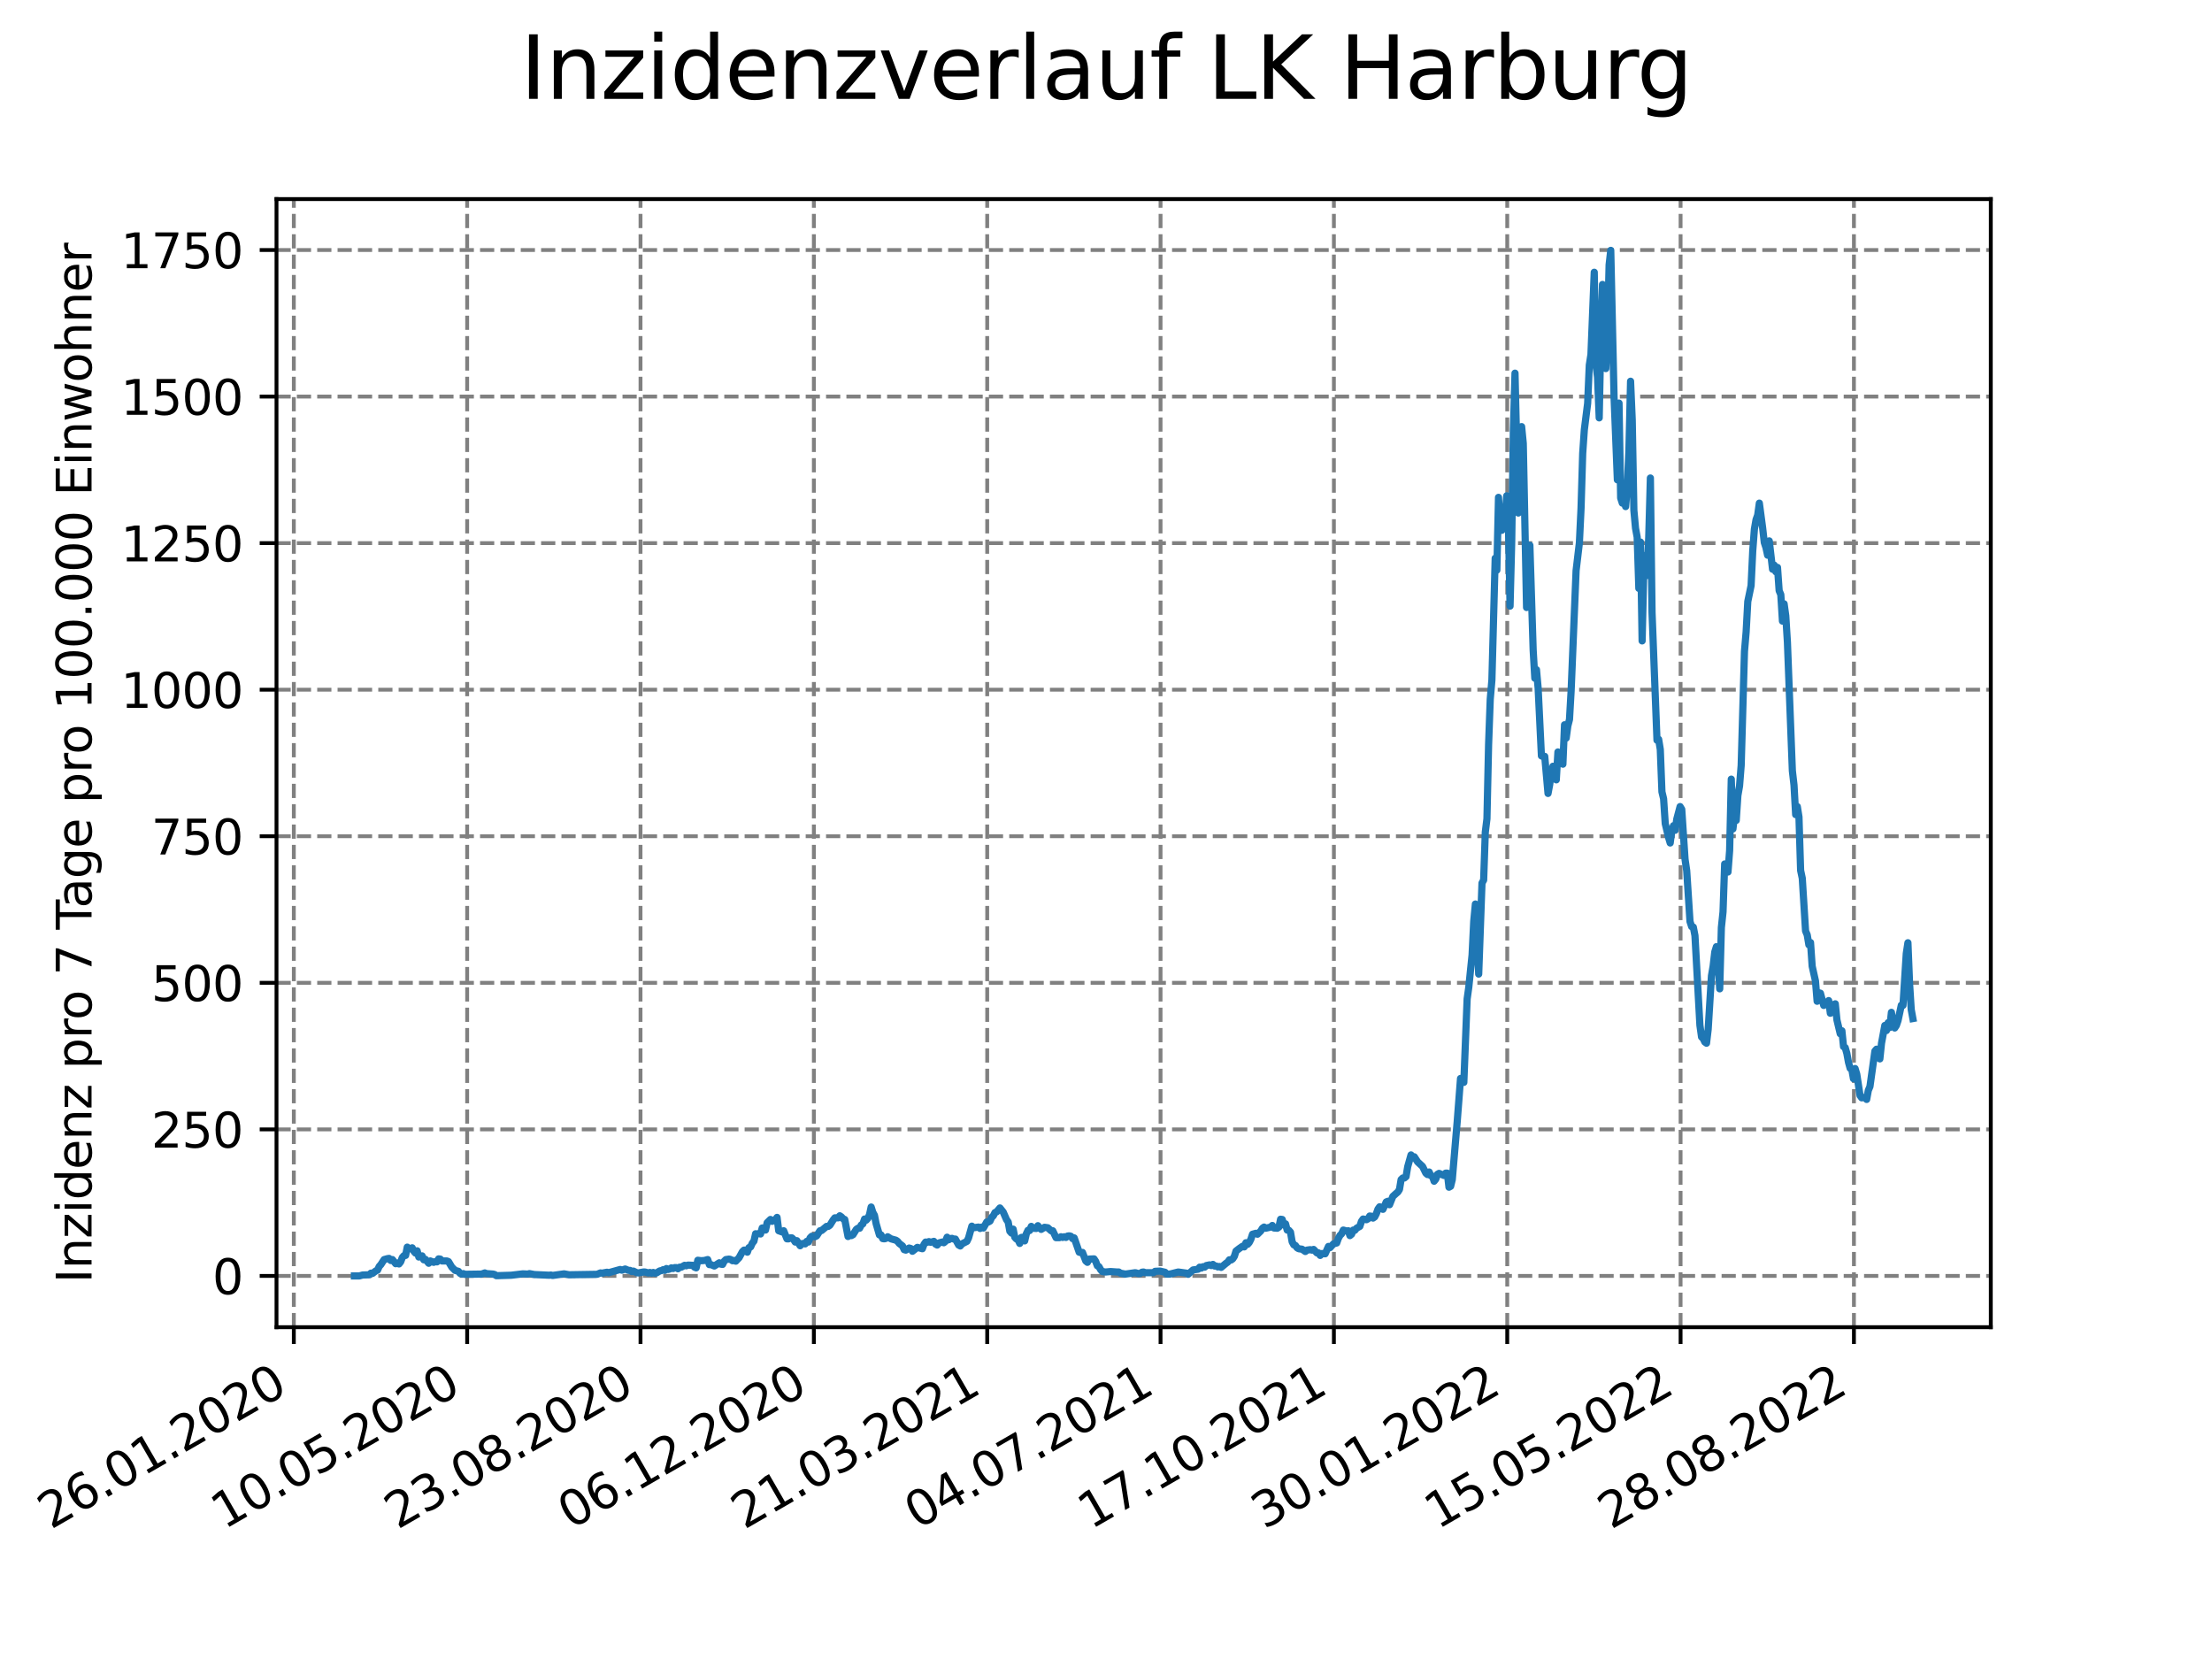 <?xml version="1.0" encoding="utf-8" standalone="no"?>
<!DOCTYPE svg PUBLIC "-//W3C//DTD SVG 1.1//EN"
  "http://www.w3.org/Graphics/SVG/1.1/DTD/svg11.dtd">
<svg xmlns:xlink="http://www.w3.org/1999/xlink" width="460.8pt" height="345.6pt" viewBox="0 0 460.8 345.6" xmlns="http://www.w3.org/2000/svg" version="1.1">
 <defs>
  <style type="text/css">*{stroke-linejoin: round; stroke-linecap: butt}</style>
 </defs>
 <g id="figure_1">
  <g id="patch_1">
   <path d="M 0 345.6 
L 460.8 345.6 
L 460.8 0 
L 0 0 
z
" style="fill: #ffffff"/>
  </g>
  <g id="axes_1">
   <g id="patch_2">
    <path d="M 57.6 276.48 
L 414.72 276.48 
L 414.72 41.472 
L 57.6 41.472 
z
" style="fill: #ffffff"/>
   </g>
   <g id="matplotlib.axis_1">
    <g id="xtick_1">
     <g id="line2d_1">
      <path d="M 61.208 276.48 
L 61.208 41.472 
" clip-path="url(#p9764399e95)" style="fill: none; stroke-dasharray: 2.96,1.28; stroke-dashoffset: 0; stroke: #808080; stroke-width: 0.8"/>
     </g>
     <g id="line2d_2">
      <defs>
       <path id="m5d077b1370" d="M 0 0 
L 0 3.5 
" style="stroke: #000000; stroke-width: 0.8"/>
      </defs>
      <g>
       <use xlink:href="#m5d077b1370" x="61.208" y="276.48" style="stroke: #000000; stroke-width: 0.8"/>
      </g>
     </g>
     <g id="text_1">
      <!-- 26.01.2020 -->
      <g transform="translate(10.583 318.689) rotate(-30) scale(0.1 -0.1)">
       <defs>
        <path id="DejaVuSans-32" d="M 1228 531 
L 3431 531 
L 3431 0 
L 469 0 
L 469 531 
Q 828 903 1448 1529 
Q 2069 2156 2228 2338 
Q 2531 2678 2651 2914 
Q 2772 3150 2772 3378 
Q 2772 3750 2511 3984 
Q 2250 4219 1831 4219 
Q 1534 4219 1204 4116 
Q 875 4013 500 3803 
L 500 4441 
Q 881 4594 1212 4672 
Q 1544 4750 1819 4750 
Q 2544 4750 2975 4387 
Q 3406 4025 3406 3419 
Q 3406 3131 3298 2873 
Q 3191 2616 2906 2266 
Q 2828 2175 2409 1742 
Q 1991 1309 1228 531 
z
" transform="scale(0.016)"/>
        <path id="DejaVuSans-36" d="M 2113 2584 
Q 1688 2584 1439 2293 
Q 1191 2003 1191 1497 
Q 1191 994 1439 701 
Q 1688 409 2113 409 
Q 2538 409 2786 701 
Q 3034 994 3034 1497 
Q 3034 2003 2786 2293 
Q 2538 2584 2113 2584 
z
M 3366 4563 
L 3366 3988 
Q 3128 4100 2886 4159 
Q 2644 4219 2406 4219 
Q 1781 4219 1451 3797 
Q 1122 3375 1075 2522 
Q 1259 2794 1537 2939 
Q 1816 3084 2150 3084 
Q 2853 3084 3261 2657 
Q 3669 2231 3669 1497 
Q 3669 778 3244 343 
Q 2819 -91 2113 -91 
Q 1303 -91 875 529 
Q 447 1150 447 2328 
Q 447 3434 972 4092 
Q 1497 4750 2381 4750 
Q 2619 4750 2861 4703 
Q 3103 4656 3366 4563 
z
" transform="scale(0.016)"/>
        <path id="DejaVuSans-2e" d="M 684 794 
L 1344 794 
L 1344 0 
L 684 0 
L 684 794 
z
" transform="scale(0.016)"/>
        <path id="DejaVuSans-30" d="M 2034 4250 
Q 1547 4250 1301 3770 
Q 1056 3291 1056 2328 
Q 1056 1369 1301 889 
Q 1547 409 2034 409 
Q 2525 409 2770 889 
Q 3016 1369 3016 2328 
Q 3016 3291 2770 3770 
Q 2525 4250 2034 4250 
z
M 2034 4750 
Q 2819 4750 3233 4129 
Q 3647 3509 3647 2328 
Q 3647 1150 3233 529 
Q 2819 -91 2034 -91 
Q 1250 -91 836 529 
Q 422 1150 422 2328 
Q 422 3509 836 4129 
Q 1250 4750 2034 4750 
z
" transform="scale(0.016)"/>
        <path id="DejaVuSans-31" d="M 794 531 
L 1825 531 
L 1825 4091 
L 703 3866 
L 703 4441 
L 1819 4666 
L 2450 4666 
L 2450 531 
L 3481 531 
L 3481 0 
L 794 0 
L 794 531 
z
" transform="scale(0.016)"/>
       </defs>
       <use xlink:href="#DejaVuSans-32"/>
       <use xlink:href="#DejaVuSans-36" x="63.623"/>
       <use xlink:href="#DejaVuSans-2e" x="127.246"/>
       <use xlink:href="#DejaVuSans-30" x="159.033"/>
       <use xlink:href="#DejaVuSans-31" x="222.656"/>
       <use xlink:href="#DejaVuSans-2e" x="286.279"/>
       <use xlink:href="#DejaVuSans-32" x="318.066"/>
       <use xlink:href="#DejaVuSans-30" x="381.689"/>
       <use xlink:href="#DejaVuSans-32" x="445.312"/>
       <use xlink:href="#DejaVuSans-30" x="508.936"/>
      </g>
     </g>
    </g>
    <g id="xtick_2">
     <g id="line2d_3">
      <path d="M 97.319 276.48 
L 97.319 41.472 
" clip-path="url(#p9764399e95)" style="fill: none; stroke-dasharray: 2.96,1.28; stroke-dashoffset: 0; stroke: #808080; stroke-width: 0.8"/>
     </g>
     <g id="line2d_4">
      <g>
       <use xlink:href="#m5d077b1370" x="97.319" y="276.48" style="stroke: #000000; stroke-width: 0.8"/>
      </g>
     </g>
     <g id="text_2">
      <!-- 10.05.2020 -->
      <g transform="translate(46.694 318.689) rotate(-30) scale(0.1 -0.1)">
       <defs>
        <path id="DejaVuSans-35" d="M 691 4666 
L 3169 4666 
L 3169 4134 
L 1269 4134 
L 1269 2991 
Q 1406 3038 1543 3061 
Q 1681 3084 1819 3084 
Q 2600 3084 3056 2656 
Q 3513 2228 3513 1497 
Q 3513 744 3044 326 
Q 2575 -91 1722 -91 
Q 1428 -91 1123 -41 
Q 819 9 494 109 
L 494 744 
Q 775 591 1075 516 
Q 1375 441 1709 441 
Q 2250 441 2565 725 
Q 2881 1009 2881 1497 
Q 2881 1984 2565 2268 
Q 2250 2553 1709 2553 
Q 1456 2553 1204 2497 
Q 953 2441 691 2322 
L 691 4666 
z
" transform="scale(0.016)"/>
       </defs>
       <use xlink:href="#DejaVuSans-31"/>
       <use xlink:href="#DejaVuSans-30" x="63.623"/>
       <use xlink:href="#DejaVuSans-2e" x="127.246"/>
       <use xlink:href="#DejaVuSans-30" x="159.033"/>
       <use xlink:href="#DejaVuSans-35" x="222.656"/>
       <use xlink:href="#DejaVuSans-2e" x="286.279"/>
       <use xlink:href="#DejaVuSans-32" x="318.066"/>
       <use xlink:href="#DejaVuSans-30" x="381.689"/>
       <use xlink:href="#DejaVuSans-32" x="445.312"/>
       <use xlink:href="#DejaVuSans-30" x="508.936"/>
      </g>
     </g>
    </g>
    <g id="xtick_3">
     <g id="line2d_5">
      <path d="M 133.43 276.48 
L 133.43 41.472 
" clip-path="url(#p9764399e95)" style="fill: none; stroke-dasharray: 2.96,1.28; stroke-dashoffset: 0; stroke: #808080; stroke-width: 0.8"/>
     </g>
     <g id="line2d_6">
      <g>
       <use xlink:href="#m5d077b1370" x="133.43" y="276.48" style="stroke: #000000; stroke-width: 0.8"/>
      </g>
     </g>
     <g id="text_3">
      <!-- 23.08.2020 -->
      <g transform="translate(82.805 318.689) rotate(-30) scale(0.1 -0.1)">
       <defs>
        <path id="DejaVuSans-33" d="M 2597 2516 
Q 3050 2419 3304 2112 
Q 3559 1806 3559 1356 
Q 3559 666 3084 287 
Q 2609 -91 1734 -91 
Q 1441 -91 1130 -33 
Q 819 25 488 141 
L 488 750 
Q 750 597 1062 519 
Q 1375 441 1716 441 
Q 2309 441 2620 675 
Q 2931 909 2931 1356 
Q 2931 1769 2642 2001 
Q 2353 2234 1838 2234 
L 1294 2234 
L 1294 2753 
L 1863 2753 
Q 2328 2753 2575 2939 
Q 2822 3125 2822 3475 
Q 2822 3834 2567 4026 
Q 2313 4219 1838 4219 
Q 1578 4219 1281 4162 
Q 984 4106 628 3988 
L 628 4550 
Q 988 4650 1302 4700 
Q 1616 4750 1894 4750 
Q 2613 4750 3031 4423 
Q 3450 4097 3450 3541 
Q 3450 3153 3228 2886 
Q 3006 2619 2597 2516 
z
" transform="scale(0.016)"/>
        <path id="DejaVuSans-38" d="M 2034 2216 
Q 1584 2216 1326 1975 
Q 1069 1734 1069 1313 
Q 1069 891 1326 650 
Q 1584 409 2034 409 
Q 2484 409 2743 651 
Q 3003 894 3003 1313 
Q 3003 1734 2745 1975 
Q 2488 2216 2034 2216 
z
M 1403 2484 
Q 997 2584 770 2862 
Q 544 3141 544 3541 
Q 544 4100 942 4425 
Q 1341 4750 2034 4750 
Q 2731 4750 3128 4425 
Q 3525 4100 3525 3541 
Q 3525 3141 3298 2862 
Q 3072 2584 2669 2484 
Q 3125 2378 3379 2068 
Q 3634 1759 3634 1313 
Q 3634 634 3220 271 
Q 2806 -91 2034 -91 
Q 1263 -91 848 271 
Q 434 634 434 1313 
Q 434 1759 690 2068 
Q 947 2378 1403 2484 
z
M 1172 3481 
Q 1172 3119 1398 2916 
Q 1625 2713 2034 2713 
Q 2441 2713 2670 2916 
Q 2900 3119 2900 3481 
Q 2900 3844 2670 4047 
Q 2441 4250 2034 4250 
Q 1625 4250 1398 4047 
Q 1172 3844 1172 3481 
z
" transform="scale(0.016)"/>
       </defs>
       <use xlink:href="#DejaVuSans-32"/>
       <use xlink:href="#DejaVuSans-33" x="63.623"/>
       <use xlink:href="#DejaVuSans-2e" x="127.246"/>
       <use xlink:href="#DejaVuSans-30" x="159.033"/>
       <use xlink:href="#DejaVuSans-38" x="222.656"/>
       <use xlink:href="#DejaVuSans-2e" x="286.279"/>
       <use xlink:href="#DejaVuSans-32" x="318.066"/>
       <use xlink:href="#DejaVuSans-30" x="381.689"/>
       <use xlink:href="#DejaVuSans-32" x="445.312"/>
       <use xlink:href="#DejaVuSans-30" x="508.936"/>
      </g>
     </g>
    </g>
    <g id="xtick_4">
     <g id="line2d_7">
      <path d="M 169.541 276.48 
L 169.541 41.472 
" clip-path="url(#p9764399e95)" style="fill: none; stroke-dasharray: 2.96,1.28; stroke-dashoffset: 0; stroke: #808080; stroke-width: 0.8"/>
     </g>
     <g id="line2d_8">
      <g>
       <use xlink:href="#m5d077b1370" x="169.541" y="276.48" style="stroke: #000000; stroke-width: 0.8"/>
      </g>
     </g>
     <g id="text_4">
      <!-- 06.12.2020 -->
      <g transform="translate(118.916 318.689) rotate(-30) scale(0.1 -0.1)">
       <use xlink:href="#DejaVuSans-30"/>
       <use xlink:href="#DejaVuSans-36" x="63.623"/>
       <use xlink:href="#DejaVuSans-2e" x="127.246"/>
       <use xlink:href="#DejaVuSans-31" x="159.033"/>
       <use xlink:href="#DejaVuSans-32" x="222.656"/>
       <use xlink:href="#DejaVuSans-2e" x="286.279"/>
       <use xlink:href="#DejaVuSans-32" x="318.066"/>
       <use xlink:href="#DejaVuSans-30" x="381.689"/>
       <use xlink:href="#DejaVuSans-32" x="445.312"/>
       <use xlink:href="#DejaVuSans-30" x="508.936"/>
      </g>
     </g>
    </g>
    <g id="xtick_5">
     <g id="line2d_9">
      <path d="M 205.652 276.48 
L 205.652 41.472 
" clip-path="url(#p9764399e95)" style="fill: none; stroke-dasharray: 2.96,1.28; stroke-dashoffset: 0; stroke: #808080; stroke-width: 0.8"/>
     </g>
     <g id="line2d_10">
      <g>
       <use xlink:href="#m5d077b1370" x="205.652" y="276.48" style="stroke: #000000; stroke-width: 0.8"/>
      </g>
     </g>
     <g id="text_5">
      <!-- 21.03.2021 -->
      <g transform="translate(155.027 318.689) rotate(-30) scale(0.1 -0.1)">
       <use xlink:href="#DejaVuSans-32"/>
       <use xlink:href="#DejaVuSans-31" x="63.623"/>
       <use xlink:href="#DejaVuSans-2e" x="127.246"/>
       <use xlink:href="#DejaVuSans-30" x="159.033"/>
       <use xlink:href="#DejaVuSans-33" x="222.656"/>
       <use xlink:href="#DejaVuSans-2e" x="286.279"/>
       <use xlink:href="#DejaVuSans-32" x="318.066"/>
       <use xlink:href="#DejaVuSans-30" x="381.689"/>
       <use xlink:href="#DejaVuSans-32" x="445.312"/>
       <use xlink:href="#DejaVuSans-31" x="508.936"/>
      </g>
     </g>
    </g>
    <g id="xtick_6">
     <g id="line2d_11">
      <path d="M 241.763 276.48 
L 241.763 41.472 
" clip-path="url(#p9764399e95)" style="fill: none; stroke-dasharray: 2.96,1.28; stroke-dashoffset: 0; stroke: #808080; stroke-width: 0.8"/>
     </g>
     <g id="line2d_12">
      <g>
       <use xlink:href="#m5d077b1370" x="241.763" y="276.48" style="stroke: #000000; stroke-width: 0.8"/>
      </g>
     </g>
     <g id="text_6">
      <!-- 04.07.2021 -->
      <g transform="translate(191.138 318.689) rotate(-30) scale(0.1 -0.1)">
       <defs>
        <path id="DejaVuSans-34" d="M 2419 4116 
L 825 1625 
L 2419 1625 
L 2419 4116 
z
M 2253 4666 
L 3047 4666 
L 3047 1625 
L 3713 1625 
L 3713 1100 
L 3047 1100 
L 3047 0 
L 2419 0 
L 2419 1100 
L 313 1100 
L 313 1709 
L 2253 4666 
z
" transform="scale(0.016)"/>
        <path id="DejaVuSans-37" d="M 525 4666 
L 3525 4666 
L 3525 4397 
L 1831 0 
L 1172 0 
L 2766 4134 
L 525 4134 
L 525 4666 
z
" transform="scale(0.016)"/>
       </defs>
       <use xlink:href="#DejaVuSans-30"/>
       <use xlink:href="#DejaVuSans-34" x="63.623"/>
       <use xlink:href="#DejaVuSans-2e" x="127.246"/>
       <use xlink:href="#DejaVuSans-30" x="159.033"/>
       <use xlink:href="#DejaVuSans-37" x="222.656"/>
       <use xlink:href="#DejaVuSans-2e" x="286.279"/>
       <use xlink:href="#DejaVuSans-32" x="318.066"/>
       <use xlink:href="#DejaVuSans-30" x="381.689"/>
       <use xlink:href="#DejaVuSans-32" x="445.312"/>
       <use xlink:href="#DejaVuSans-31" x="508.936"/>
      </g>
     </g>
    </g>
    <g id="xtick_7">
     <g id="line2d_13">
      <path d="M 277.874 276.48 
L 277.874 41.472 
" clip-path="url(#p9764399e95)" style="fill: none; stroke-dasharray: 2.96,1.28; stroke-dashoffset: 0; stroke: #808080; stroke-width: 0.8"/>
     </g>
     <g id="line2d_14">
      <g>
       <use xlink:href="#m5d077b1370" x="277.874" y="276.48" style="stroke: #000000; stroke-width: 0.8"/>
      </g>
     </g>
     <g id="text_7">
      <!-- 17.10.2021 -->
      <g transform="translate(227.249 318.689) rotate(-30) scale(0.1 -0.1)">
       <use xlink:href="#DejaVuSans-31"/>
       <use xlink:href="#DejaVuSans-37" x="63.623"/>
       <use xlink:href="#DejaVuSans-2e" x="127.246"/>
       <use xlink:href="#DejaVuSans-31" x="159.033"/>
       <use xlink:href="#DejaVuSans-30" x="222.656"/>
       <use xlink:href="#DejaVuSans-2e" x="286.279"/>
       <use xlink:href="#DejaVuSans-32" x="318.066"/>
       <use xlink:href="#DejaVuSans-30" x="381.689"/>
       <use xlink:href="#DejaVuSans-32" x="445.312"/>
       <use xlink:href="#DejaVuSans-31" x="508.936"/>
      </g>
     </g>
    </g>
    <g id="xtick_8">
     <g id="line2d_15">
      <path d="M 313.985 276.48 
L 313.985 41.472 
" clip-path="url(#p9764399e95)" style="fill: none; stroke-dasharray: 2.96,1.28; stroke-dashoffset: 0; stroke: #808080; stroke-width: 0.8"/>
     </g>
     <g id="line2d_16">
      <g>
       <use xlink:href="#m5d077b1370" x="313.985" y="276.48" style="stroke: #000000; stroke-width: 0.8"/>
      </g>
     </g>
     <g id="text_8">
      <!-- 30.01.2022 -->
      <g transform="translate(263.36 318.689) rotate(-30) scale(0.1 -0.1)">
       <use xlink:href="#DejaVuSans-33"/>
       <use xlink:href="#DejaVuSans-30" x="63.623"/>
       <use xlink:href="#DejaVuSans-2e" x="127.246"/>
       <use xlink:href="#DejaVuSans-30" x="159.033"/>
       <use xlink:href="#DejaVuSans-31" x="222.656"/>
       <use xlink:href="#DejaVuSans-2e" x="286.279"/>
       <use xlink:href="#DejaVuSans-32" x="318.066"/>
       <use xlink:href="#DejaVuSans-30" x="381.689"/>
       <use xlink:href="#DejaVuSans-32" x="445.312"/>
       <use xlink:href="#DejaVuSans-32" x="508.936"/>
      </g>
     </g>
    </g>
    <g id="xtick_9">
     <g id="line2d_17">
      <path d="M 350.096 276.48 
L 350.096 41.472 
" clip-path="url(#p9764399e95)" style="fill: none; stroke-dasharray: 2.96,1.28; stroke-dashoffset: 0; stroke: #808080; stroke-width: 0.8"/>
     </g>
     <g id="line2d_18">
      <g>
       <use xlink:href="#m5d077b1370" x="350.096" y="276.48" style="stroke: #000000; stroke-width: 0.8"/>
      </g>
     </g>
     <g id="text_9">
      <!-- 15.05.2022 -->
      <g transform="translate(299.471 318.689) rotate(-30) scale(0.1 -0.1)">
       <use xlink:href="#DejaVuSans-31"/>
       <use xlink:href="#DejaVuSans-35" x="63.623"/>
       <use xlink:href="#DejaVuSans-2e" x="127.246"/>
       <use xlink:href="#DejaVuSans-30" x="159.033"/>
       <use xlink:href="#DejaVuSans-35" x="222.656"/>
       <use xlink:href="#DejaVuSans-2e" x="286.279"/>
       <use xlink:href="#DejaVuSans-32" x="318.066"/>
       <use xlink:href="#DejaVuSans-30" x="381.689"/>
       <use xlink:href="#DejaVuSans-32" x="445.312"/>
       <use xlink:href="#DejaVuSans-32" x="508.936"/>
      </g>
     </g>
    </g>
    <g id="xtick_10">
     <g id="line2d_19">
      <path d="M 386.207 276.48 
L 386.207 41.472 
" clip-path="url(#p9764399e95)" style="fill: none; stroke-dasharray: 2.96,1.28; stroke-dashoffset: 0; stroke: #808080; stroke-width: 0.8"/>
     </g>
     <g id="line2d_20">
      <g>
       <use xlink:href="#m5d077b1370" x="386.207" y="276.48" style="stroke: #000000; stroke-width: 0.8"/>
      </g>
     </g>
     <g id="text_10">
      <!-- 28.08.2022 -->
      <g transform="translate(335.581 318.689) rotate(-30) scale(0.1 -0.1)">
       <use xlink:href="#DejaVuSans-32"/>
       <use xlink:href="#DejaVuSans-38" x="63.623"/>
       <use xlink:href="#DejaVuSans-2e" x="127.246"/>
       <use xlink:href="#DejaVuSans-30" x="159.033"/>
       <use xlink:href="#DejaVuSans-38" x="222.656"/>
       <use xlink:href="#DejaVuSans-2e" x="286.279"/>
       <use xlink:href="#DejaVuSans-32" x="318.066"/>
       <use xlink:href="#DejaVuSans-30" x="381.689"/>
       <use xlink:href="#DejaVuSans-32" x="445.312"/>
       <use xlink:href="#DejaVuSans-32" x="508.936"/>
      </g>
     </g>
    </g>
   </g>
   <g id="matplotlib.axis_2">
    <g id="ytick_1">
     <g id="line2d_21">
      <path d="M 57.6 265.798 
L 414.72 265.798 
" clip-path="url(#p9764399e95)" style="fill: none; stroke-dasharray: 2.96,1.28; stroke-dashoffset: 0; stroke: #808080; stroke-width: 0.8"/>
     </g>
     <g id="line2d_22">
      <defs>
       <path id="m56b9770982" d="M 0 0 
L -3.5 0 
" style="stroke: #000000; stroke-width: 0.8"/>
      </defs>
      <g>
       <use xlink:href="#m56b9770982" x="57.6" y="265.798" style="stroke: #000000; stroke-width: 0.8"/>
      </g>
     </g>
     <g id="text_11">
      <!-- 0 -->
      <g transform="translate(44.237 269.597) scale(0.1 -0.1)">
       <use xlink:href="#DejaVuSans-30"/>
      </g>
     </g>
    </g>
    <g id="ytick_2">
     <g id="line2d_23">
      <path d="M 57.6 235.267 
L 414.72 235.267 
" clip-path="url(#p9764399e95)" style="fill: none; stroke-dasharray: 2.96,1.28; stroke-dashoffset: 0; stroke: #808080; stroke-width: 0.8"/>
     </g>
     <g id="line2d_24">
      <g>
       <use xlink:href="#m56b9770982" x="57.6" y="235.267" style="stroke: #000000; stroke-width: 0.8"/>
      </g>
     </g>
     <g id="text_12">
      <!-- 250 -->
      <g transform="translate(31.512 239.066) scale(0.1 -0.1)">
       <use xlink:href="#DejaVuSans-32"/>
       <use xlink:href="#DejaVuSans-35" x="63.623"/>
       <use xlink:href="#DejaVuSans-30" x="127.246"/>
      </g>
     </g>
    </g>
    <g id="ytick_3">
     <g id="line2d_25">
      <path d="M 57.6 204.736 
L 414.72 204.736 
" clip-path="url(#p9764399e95)" style="fill: none; stroke-dasharray: 2.96,1.28; stroke-dashoffset: 0; stroke: #808080; stroke-width: 0.8"/>
     </g>
     <g id="line2d_26">
      <g>
       <use xlink:href="#m56b9770982" x="57.6" y="204.736" style="stroke: #000000; stroke-width: 0.8"/>
      </g>
     </g>
     <g id="text_13">
      <!-- 500 -->
      <g transform="translate(31.512 208.535) scale(0.1 -0.1)">
       <use xlink:href="#DejaVuSans-35"/>
       <use xlink:href="#DejaVuSans-30" x="63.623"/>
       <use xlink:href="#DejaVuSans-30" x="127.246"/>
      </g>
     </g>
    </g>
    <g id="ytick_4">
     <g id="line2d_27">
      <path d="M 57.6 174.205 
L 414.72 174.205 
" clip-path="url(#p9764399e95)" style="fill: none; stroke-dasharray: 2.96,1.28; stroke-dashoffset: 0; stroke: #808080; stroke-width: 0.8"/>
     </g>
     <g id="line2d_28">
      <g>
       <use xlink:href="#m56b9770982" x="57.6" y="174.205" style="stroke: #000000; stroke-width: 0.8"/>
      </g>
     </g>
     <g id="text_14">
      <!-- 750 -->
      <g transform="translate(31.512 178.004) scale(0.1 -0.1)">
       <use xlink:href="#DejaVuSans-37"/>
       <use xlink:href="#DejaVuSans-35" x="63.623"/>
       <use xlink:href="#DejaVuSans-30" x="127.246"/>
      </g>
     </g>
    </g>
    <g id="ytick_5">
     <g id="line2d_29">
      <path d="M 57.6 143.673 
L 414.72 143.673 
" clip-path="url(#p9764399e95)" style="fill: none; stroke-dasharray: 2.96,1.28; stroke-dashoffset: 0; stroke: #808080; stroke-width: 0.8"/>
     </g>
     <g id="line2d_30">
      <g>
       <use xlink:href="#m56b9770982" x="57.6" y="143.673" style="stroke: #000000; stroke-width: 0.8"/>
      </g>
     </g>
     <g id="text_15">
      <!-- 1000 -->
      <g transform="translate(25.15 147.473) scale(0.1 -0.1)">
       <use xlink:href="#DejaVuSans-31"/>
       <use xlink:href="#DejaVuSans-30" x="63.623"/>
       <use xlink:href="#DejaVuSans-30" x="127.246"/>
       <use xlink:href="#DejaVuSans-30" x="190.869"/>
      </g>
     </g>
    </g>
    <g id="ytick_6">
     <g id="line2d_31">
      <path d="M 57.6 113.142 
L 414.72 113.142 
" clip-path="url(#p9764399e95)" style="fill: none; stroke-dasharray: 2.96,1.28; stroke-dashoffset: 0; stroke: #808080; stroke-width: 0.8"/>
     </g>
     <g id="line2d_32">
      <g>
       <use xlink:href="#m56b9770982" x="57.6" y="113.142" style="stroke: #000000; stroke-width: 0.8"/>
      </g>
     </g>
     <g id="text_16">
      <!-- 1250 -->
      <g transform="translate(25.15 116.942) scale(0.1 -0.1)">
       <use xlink:href="#DejaVuSans-31"/>
       <use xlink:href="#DejaVuSans-32" x="63.623"/>
       <use xlink:href="#DejaVuSans-35" x="127.246"/>
       <use xlink:href="#DejaVuSans-30" x="190.869"/>
      </g>
     </g>
    </g>
    <g id="ytick_7">
     <g id="line2d_33">
      <path d="M 57.6 82.611 
L 414.72 82.611 
" clip-path="url(#p9764399e95)" style="fill: none; stroke-dasharray: 2.96,1.28; stroke-dashoffset: 0; stroke: #808080; stroke-width: 0.8"/>
     </g>
     <g id="line2d_34">
      <g>
       <use xlink:href="#m56b9770982" x="57.6" y="82.611" style="stroke: #000000; stroke-width: 0.8"/>
      </g>
     </g>
     <g id="text_17">
      <!-- 1500 -->
      <g transform="translate(25.15 86.41) scale(0.1 -0.1)">
       <use xlink:href="#DejaVuSans-31"/>
       <use xlink:href="#DejaVuSans-35" x="63.623"/>
       <use xlink:href="#DejaVuSans-30" x="127.246"/>
       <use xlink:href="#DejaVuSans-30" x="190.869"/>
      </g>
     </g>
    </g>
    <g id="ytick_8">
     <g id="line2d_35">
      <path d="M 57.6 52.08 
L 414.72 52.08 
" clip-path="url(#p9764399e95)" style="fill: none; stroke-dasharray: 2.96,1.28; stroke-dashoffset: 0; stroke: #808080; stroke-width: 0.8"/>
     </g>
     <g id="line2d_36">
      <g>
       <use xlink:href="#m56b9770982" x="57.6" y="52.08" style="stroke: #000000; stroke-width: 0.8"/>
      </g>
     </g>
     <g id="text_18">
      <!-- 1750 -->
      <g transform="translate(25.15 55.879) scale(0.1 -0.1)">
       <use xlink:href="#DejaVuSans-31"/>
       <use xlink:href="#DejaVuSans-37" x="63.623"/>
       <use xlink:href="#DejaVuSans-35" x="127.246"/>
       <use xlink:href="#DejaVuSans-30" x="190.869"/>
      </g>
     </g>
    </g>
    <g id="text_19">
     <!-- Inzidenz pro 7 Tage pro 100.000 Einwohner -->
     <g transform="translate(19.07 267.301) rotate(-90) scale(0.1 -0.1)">
      <defs>
       <path id="DejaVuSans-49" d="M 628 4666 
L 1259 4666 
L 1259 0 
L 628 0 
L 628 4666 
z
" transform="scale(0.016)"/>
       <path id="DejaVuSans-6e" d="M 3513 2113 
L 3513 0 
L 2938 0 
L 2938 2094 
Q 2938 2591 2744 2837 
Q 2550 3084 2163 3084 
Q 1697 3084 1428 2787 
Q 1159 2491 1159 1978 
L 1159 0 
L 581 0 
L 581 3500 
L 1159 3500 
L 1159 2956 
Q 1366 3272 1645 3428 
Q 1925 3584 2291 3584 
Q 2894 3584 3203 3211 
Q 3513 2838 3513 2113 
z
" transform="scale(0.016)"/>
       <path id="DejaVuSans-7a" d="M 353 3500 
L 3084 3500 
L 3084 2975 
L 922 459 
L 3084 459 
L 3084 0 
L 275 0 
L 275 525 
L 2438 3041 
L 353 3041 
L 353 3500 
z
" transform="scale(0.016)"/>
       <path id="DejaVuSans-69" d="M 603 3500 
L 1178 3500 
L 1178 0 
L 603 0 
L 603 3500 
z
M 603 4863 
L 1178 4863 
L 1178 4134 
L 603 4134 
L 603 4863 
z
" transform="scale(0.016)"/>
       <path id="DejaVuSans-64" d="M 2906 2969 
L 2906 4863 
L 3481 4863 
L 3481 0 
L 2906 0 
L 2906 525 
Q 2725 213 2448 61 
Q 2172 -91 1784 -91 
Q 1150 -91 751 415 
Q 353 922 353 1747 
Q 353 2572 751 3078 
Q 1150 3584 1784 3584 
Q 2172 3584 2448 3432 
Q 2725 3281 2906 2969 
z
M 947 1747 
Q 947 1113 1208 752 
Q 1469 391 1925 391 
Q 2381 391 2643 752 
Q 2906 1113 2906 1747 
Q 2906 2381 2643 2742 
Q 2381 3103 1925 3103 
Q 1469 3103 1208 2742 
Q 947 2381 947 1747 
z
" transform="scale(0.016)"/>
       <path id="DejaVuSans-65" d="M 3597 1894 
L 3597 1613 
L 953 1613 
Q 991 1019 1311 708 
Q 1631 397 2203 397 
Q 2534 397 2845 478 
Q 3156 559 3463 722 
L 3463 178 
Q 3153 47 2828 -22 
Q 2503 -91 2169 -91 
Q 1331 -91 842 396 
Q 353 884 353 1716 
Q 353 2575 817 3079 
Q 1281 3584 2069 3584 
Q 2775 3584 3186 3129 
Q 3597 2675 3597 1894 
z
M 3022 2063 
Q 3016 2534 2758 2815 
Q 2500 3097 2075 3097 
Q 1594 3097 1305 2825 
Q 1016 2553 972 2059 
L 3022 2063 
z
" transform="scale(0.016)"/>
       <path id="DejaVuSans-20" transform="scale(0.016)"/>
       <path id="DejaVuSans-70" d="M 1159 525 
L 1159 -1331 
L 581 -1331 
L 581 3500 
L 1159 3500 
L 1159 2969 
Q 1341 3281 1617 3432 
Q 1894 3584 2278 3584 
Q 2916 3584 3314 3078 
Q 3713 2572 3713 1747 
Q 3713 922 3314 415 
Q 2916 -91 2278 -91 
Q 1894 -91 1617 61 
Q 1341 213 1159 525 
z
M 3116 1747 
Q 3116 2381 2855 2742 
Q 2594 3103 2138 3103 
Q 1681 3103 1420 2742 
Q 1159 2381 1159 1747 
Q 1159 1113 1420 752 
Q 1681 391 2138 391 
Q 2594 391 2855 752 
Q 3116 1113 3116 1747 
z
" transform="scale(0.016)"/>
       <path id="DejaVuSans-72" d="M 2631 2963 
Q 2534 3019 2420 3045 
Q 2306 3072 2169 3072 
Q 1681 3072 1420 2755 
Q 1159 2438 1159 1844 
L 1159 0 
L 581 0 
L 581 3500 
L 1159 3500 
L 1159 2956 
Q 1341 3275 1631 3429 
Q 1922 3584 2338 3584 
Q 2397 3584 2469 3576 
Q 2541 3569 2628 3553 
L 2631 2963 
z
" transform="scale(0.016)"/>
       <path id="DejaVuSans-6f" d="M 1959 3097 
Q 1497 3097 1228 2736 
Q 959 2375 959 1747 
Q 959 1119 1226 758 
Q 1494 397 1959 397 
Q 2419 397 2687 759 
Q 2956 1122 2956 1747 
Q 2956 2369 2687 2733 
Q 2419 3097 1959 3097 
z
M 1959 3584 
Q 2709 3584 3137 3096 
Q 3566 2609 3566 1747 
Q 3566 888 3137 398 
Q 2709 -91 1959 -91 
Q 1206 -91 779 398 
Q 353 888 353 1747 
Q 353 2609 779 3096 
Q 1206 3584 1959 3584 
z
" transform="scale(0.016)"/>
       <path id="DejaVuSans-54" d="M -19 4666 
L 3928 4666 
L 3928 4134 
L 2272 4134 
L 2272 0 
L 1638 0 
L 1638 4134 
L -19 4134 
L -19 4666 
z
" transform="scale(0.016)"/>
       <path id="DejaVuSans-61" d="M 2194 1759 
Q 1497 1759 1228 1600 
Q 959 1441 959 1056 
Q 959 750 1161 570 
Q 1363 391 1709 391 
Q 2188 391 2477 730 
Q 2766 1069 2766 1631 
L 2766 1759 
L 2194 1759 
z
M 3341 1997 
L 3341 0 
L 2766 0 
L 2766 531 
Q 2569 213 2275 61 
Q 1981 -91 1556 -91 
Q 1019 -91 701 211 
Q 384 513 384 1019 
Q 384 1609 779 1909 
Q 1175 2209 1959 2209 
L 2766 2209 
L 2766 2266 
Q 2766 2663 2505 2880 
Q 2244 3097 1772 3097 
Q 1472 3097 1187 3025 
Q 903 2953 641 2809 
L 641 3341 
Q 956 3463 1253 3523 
Q 1550 3584 1831 3584 
Q 2591 3584 2966 3190 
Q 3341 2797 3341 1997 
z
" transform="scale(0.016)"/>
       <path id="DejaVuSans-67" d="M 2906 1791 
Q 2906 2416 2648 2759 
Q 2391 3103 1925 3103 
Q 1463 3103 1205 2759 
Q 947 2416 947 1791 
Q 947 1169 1205 825 
Q 1463 481 1925 481 
Q 2391 481 2648 825 
Q 2906 1169 2906 1791 
z
M 3481 434 
Q 3481 -459 3084 -895 
Q 2688 -1331 1869 -1331 
Q 1566 -1331 1297 -1286 
Q 1028 -1241 775 -1147 
L 775 -588 
Q 1028 -725 1275 -790 
Q 1522 -856 1778 -856 
Q 2344 -856 2625 -561 
Q 2906 -266 2906 331 
L 2906 616 
Q 2728 306 2450 153 
Q 2172 0 1784 0 
Q 1141 0 747 490 
Q 353 981 353 1791 
Q 353 2603 747 3093 
Q 1141 3584 1784 3584 
Q 2172 3584 2450 3431 
Q 2728 3278 2906 2969 
L 2906 3500 
L 3481 3500 
L 3481 434 
z
" transform="scale(0.016)"/>
       <path id="DejaVuSans-45" d="M 628 4666 
L 3578 4666 
L 3578 4134 
L 1259 4134 
L 1259 2753 
L 3481 2753 
L 3481 2222 
L 1259 2222 
L 1259 531 
L 3634 531 
L 3634 0 
L 628 0 
L 628 4666 
z
" transform="scale(0.016)"/>
       <path id="DejaVuSans-77" d="M 269 3500 
L 844 3500 
L 1563 769 
L 2278 3500 
L 2956 3500 
L 3675 769 
L 4391 3500 
L 4966 3500 
L 4050 0 
L 3372 0 
L 2619 2869 
L 1863 0 
L 1184 0 
L 269 3500 
z
" transform="scale(0.016)"/>
       <path id="DejaVuSans-68" d="M 3513 2113 
L 3513 0 
L 2938 0 
L 2938 2094 
Q 2938 2591 2744 2837 
Q 2550 3084 2163 3084 
Q 1697 3084 1428 2787 
Q 1159 2491 1159 1978 
L 1159 0 
L 581 0 
L 581 4863 
L 1159 4863 
L 1159 2956 
Q 1366 3272 1645 3428 
Q 1925 3584 2291 3584 
Q 2894 3584 3203 3211 
Q 3513 2838 3513 2113 
z
" transform="scale(0.016)"/>
      </defs>
      <use xlink:href="#DejaVuSans-49"/>
      <use xlink:href="#DejaVuSans-6e" x="29.492"/>
      <use xlink:href="#DejaVuSans-7a" x="92.871"/>
      <use xlink:href="#DejaVuSans-69" x="145.361"/>
      <use xlink:href="#DejaVuSans-64" x="173.145"/>
      <use xlink:href="#DejaVuSans-65" x="236.621"/>
      <use xlink:href="#DejaVuSans-6e" x="298.145"/>
      <use xlink:href="#DejaVuSans-7a" x="361.523"/>
      <use xlink:href="#DejaVuSans-20" x="414.014"/>
      <use xlink:href="#DejaVuSans-70" x="445.801"/>
      <use xlink:href="#DejaVuSans-72" x="509.277"/>
      <use xlink:href="#DejaVuSans-6f" x="548.141"/>
      <use xlink:href="#DejaVuSans-20" x="609.322"/>
      <use xlink:href="#DejaVuSans-37" x="641.109"/>
      <use xlink:href="#DejaVuSans-20" x="704.732"/>
      <use xlink:href="#DejaVuSans-54" x="736.52"/>
      <use xlink:href="#DejaVuSans-61" x="781.104"/>
      <use xlink:href="#DejaVuSans-67" x="842.383"/>
      <use xlink:href="#DejaVuSans-65" x="905.859"/>
      <use xlink:href="#DejaVuSans-20" x="967.383"/>
      <use xlink:href="#DejaVuSans-70" x="999.17"/>
      <use xlink:href="#DejaVuSans-72" x="1062.646"/>
      <use xlink:href="#DejaVuSans-6f" x="1101.51"/>
      <use xlink:href="#DejaVuSans-20" x="1162.691"/>
      <use xlink:href="#DejaVuSans-31" x="1194.479"/>
      <use xlink:href="#DejaVuSans-30" x="1258.102"/>
      <use xlink:href="#DejaVuSans-30" x="1321.725"/>
      <use xlink:href="#DejaVuSans-2e" x="1385.348"/>
      <use xlink:href="#DejaVuSans-30" x="1417.135"/>
      <use xlink:href="#DejaVuSans-30" x="1480.758"/>
      <use xlink:href="#DejaVuSans-30" x="1544.381"/>
      <use xlink:href="#DejaVuSans-20" x="1608.004"/>
      <use xlink:href="#DejaVuSans-45" x="1639.791"/>
      <use xlink:href="#DejaVuSans-69" x="1702.975"/>
      <use xlink:href="#DejaVuSans-6e" x="1730.758"/>
      <use xlink:href="#DejaVuSans-77" x="1794.137"/>
      <use xlink:href="#DejaVuSans-6f" x="1875.924"/>
      <use xlink:href="#DejaVuSans-68" x="1937.105"/>
      <use xlink:href="#DejaVuSans-6e" x="2000.484"/>
      <use xlink:href="#DejaVuSans-65" x="2063.863"/>
      <use xlink:href="#DejaVuSans-72" x="2125.387"/>
     </g>
    </g>
   </g>
   <g id="line2d_37">
    <path d="M 73.833 265.798 
L 74.864 265.798 
L 75.552 265.606 
L 76.928 265.558 
L 77.272 265.222 
L 77.616 265.27 
L 78.304 264.742 
L 78.648 264.598 
L 78.991 263.83 
L 79.335 263.446 
L 80.023 262.39 
L 80.711 262.198 
L 81.055 262.15 
L 81.399 262.582 
L 81.743 262.39 
L 82.431 263.254 
L 82.774 263.11 
L 83.118 263.302 
L 83.462 262.87 
L 83.806 261.958 
L 84.15 261.574 
L 84.494 261.526 
L 84.838 259.798 
L 85.182 260.134 
L 85.526 260.134 
L 85.87 259.942 
L 86.214 260.662 
L 86.558 261.046 
L 86.901 260.566 
L 87.245 261.862 
L 87.933 261.622 
L 88.277 262.438 
L 88.621 262.342 
L 89.309 263.158 
L 89.653 262.678 
L 90.341 262.966 
L 90.684 262.822 
L 91.028 262.87 
L 91.372 262.246 
L 91.716 262.294 
L 92.06 262.678 
L 93.092 262.678 
L 93.436 262.822 
L 94.124 263.974 
L 94.811 264.646 
L 95.499 264.838 
L 95.843 265.27 
L 96.187 265.414 
L 96.531 265.318 
L 96.875 265.462 
L 100.314 265.414 
L 101.002 265.174 
L 101.346 265.318 
L 102.721 265.414 
L 103.065 265.51 
L 103.409 265.75 
L 106.505 265.654 
L 108.912 265.366 
L 109.944 265.414 
L 110.288 265.318 
L 111.319 265.51 
L 113.383 265.606 
L 114.415 265.654 
L 114.758 265.606 
L 115.102 265.702 
L 117.51 265.366 
L 118.542 265.558 
L 124.388 265.462 
L 125.076 265.174 
L 125.42 265.222 
L 126.452 265.03 
L 126.795 265.126 
L 129.203 264.454 
L 129.547 264.598 
L 130.235 264.358 
L 130.922 264.646 
L 131.266 264.646 
L 131.61 264.886 
L 131.954 264.79 
L 132.642 265.126 
L 132.986 265.174 
L 134.018 264.982 
L 134.362 264.982 
L 135.049 265.174 
L 135.393 265.078 
L 135.737 265.222 
L 136.081 265.078 
L 136.425 265.222 
L 136.769 265.174 
L 137.457 264.742 
L 137.801 264.694 
L 138.145 264.502 
L 138.489 264.646 
L 138.832 264.262 
L 139.176 264.454 
L 139.52 264.358 
L 139.864 264.118 
L 140.208 264.262 
L 140.552 264.07 
L 140.896 264.07 
L 141.24 264.31 
L 141.584 263.974 
L 141.928 263.974 
L 142.615 263.59 
L 142.959 263.686 
L 143.303 263.542 
L 144.335 263.59 
L 144.679 263.974 
L 145.023 264.118 
L 145.367 262.534 
L 146.055 262.63 
L 146.742 262.582 
L 147.43 262.39 
L 147.774 263.446 
L 148.118 263.446 
L 148.806 263.734 
L 149.838 263.062 
L 150.182 263.35 
L 150.525 263.398 
L 150.869 262.726 
L 151.213 262.39 
L 151.901 262.294 
L 152.245 262.39 
L 152.589 262.63 
L 152.933 262.582 
L 153.277 262.726 
L 153.965 262.006 
L 154.652 260.758 
L 154.996 260.422 
L 155.34 260.422 
L 155.684 260.854 
L 156.028 259.894 
L 156.372 259.75 
L 156.716 258.982 
L 157.06 258.55 
L 157.404 257.014 
L 157.748 257.062 
L 158.092 256.966 
L 158.436 257.062 
L 158.779 255.814 
L 159.467 256.246 
L 159.811 254.71 
L 160.499 254.038 
L 160.843 254.422 
L 161.187 254.182 
L 161.531 254.086 
L 161.875 253.606 
L 162.219 256.39 
L 162.906 256.63 
L 163.25 256.39 
L 163.938 258.07 
L 164.282 258.07 
L 164.626 257.878 
L 164.97 257.878 
L 165.314 258.214 
L 165.658 258.742 
L 166.002 258.454 
L 166.689 259.51 
L 167.033 259.078 
L 167.377 259.03 
L 167.721 259.126 
L 168.065 258.598 
L 168.409 258.742 
L 168.753 257.878 
L 169.097 257.542 
L 169.785 257.638 
L 170.129 257.446 
L 170.816 256.39 
L 171.16 256.342 
L 172.192 255.478 
L 172.536 255.478 
L 172.88 255.238 
L 173.568 254.134 
L 173.912 253.702 
L 174.599 253.702 
L 174.943 253.27 
L 175.287 253.51 
L 175.631 253.894 
L 175.975 254.038 
L 176.663 257.59 
L 177.007 257.35 
L 177.351 257.398 
L 177.695 257.206 
L 178.382 256.102 
L 178.726 255.862 
L 179.07 255.862 
L 179.414 255.19 
L 179.758 254.95 
L 180.102 253.942 
L 180.446 254.182 
L 180.79 253.798 
L 181.134 253.03 
L 181.478 251.446 
L 181.822 252.55 
L 182.166 253.174 
L 182.509 254.902 
L 183.197 257.254 
L 183.541 257.254 
L 183.885 258.022 
L 184.229 258.07 
L 184.573 257.974 
L 184.917 257.638 
L 185.605 258.07 
L 186.293 258.262 
L 186.636 258.358 
L 186.98 258.598 
L 187.324 259.03 
L 188.012 259.558 
L 188.356 260.326 
L 188.7 260.422 
L 189.388 259.99 
L 189.732 260.086 
L 190.076 260.662 
L 191.107 259.846 
L 192.139 260.134 
L 192.483 259.222 
L 192.827 258.742 
L 193.171 258.79 
L 193.515 258.646 
L 193.859 258.79 
L 194.546 258.598 
L 194.89 259.174 
L 195.234 259.366 
L 195.578 258.934 
L 196.266 258.742 
L 196.61 258.886 
L 196.954 258.598 
L 197.298 257.734 
L 197.642 258.262 
L 197.986 258.022 
L 198.329 257.974 
L 198.673 258.118 
L 199.017 258.118 
L 199.705 259.366 
L 200.049 259.558 
L 200.393 259.126 
L 201.425 258.598 
L 201.769 257.878 
L 202.456 255.43 
L 202.8 255.766 
L 203.832 255.622 
L 204.176 255.91 
L 204.52 255.622 
L 204.864 255.814 
L 205.552 254.566 
L 205.896 254.566 
L 206.24 254.374 
L 206.583 253.606 
L 206.927 253.27 
L 207.271 252.598 
L 207.615 252.454 
L 208.303 251.638 
L 208.991 252.502 
L 209.679 254.086 
L 210.023 254.566 
L 210.366 256.486 
L 210.71 256.87 
L 211.054 256.054 
L 211.398 257.734 
L 211.742 258.118 
L 212.086 258.262 
L 212.43 259.03 
L 212.774 257.782 
L 213.118 257.734 
L 213.462 258.502 
L 213.806 257.014 
L 214.15 256.294 
L 214.493 256.342 
L 214.837 255.478 
L 215.181 255.862 
L 215.869 255.91 
L 216.213 255.334 
L 216.557 255.814 
L 216.901 256.102 
L 217.589 255.67 
L 218.276 255.766 
L 218.964 256.39 
L 219.308 256.39 
L 219.996 257.83 
L 220.684 257.83 
L 221.028 257.638 
L 221.372 257.782 
L 221.716 257.638 
L 222.06 257.782 
L 222.403 257.494 
L 222.747 257.446 
L 223.091 257.542 
L 223.435 258.022 
L 223.779 257.878 
L 224.811 260.854 
L 225.155 260.95 
L 225.499 260.902 
L 226.187 262.678 
L 226.53 262.966 
L 226.874 262.294 
L 227.906 262.246 
L 228.25 262.774 
L 228.594 263.686 
L 228.938 263.878 
L 229.282 264.502 
L 229.626 264.886 
L 230.313 264.982 
L 231.345 264.886 
L 232.721 264.982 
L 233.065 264.982 
L 233.409 265.222 
L 234.44 265.414 
L 236.504 265.126 
L 237.192 265.318 
L 237.536 265.27 
L 237.88 265.03 
L 238.223 264.982 
L 238.567 265.126 
L 240.287 265.126 
L 240.631 264.838 
L 241.663 264.79 
L 242.694 265.03 
L 243.038 265.414 
L 243.726 265.414 
L 245.446 264.982 
L 247.165 265.222 
L 247.509 265.462 
L 248.541 264.55 
L 249.573 264.406 
L 249.917 263.974 
L 250.26 264.166 
L 250.604 263.878 
L 250.948 263.974 
L 251.292 263.638 
L 251.98 263.494 
L 252.324 263.638 
L 252.668 263.398 
L 253.012 263.734 
L 253.356 263.734 
L 253.7 263.926 
L 254.044 263.83 
L 254.387 264.022 
L 255.419 263.158 
L 255.763 262.918 
L 256.107 262.438 
L 256.451 262.486 
L 256.795 262.246 
L 257.139 261.718 
L 257.483 260.614 
L 258.17 260.086 
L 258.858 259.606 
L 259.202 259.75 
L 259.546 258.886 
L 259.89 259.222 
L 260.234 258.838 
L 260.578 258.166 
L 260.922 257.11 
L 261.61 256.918 
L 261.954 257.11 
L 262.641 256.438 
L 262.985 255.862 
L 263.329 255.622 
L 263.673 255.862 
L 264.705 255.622 
L 265.049 255.286 
L 265.393 255.814 
L 266.08 255.862 
L 266.424 255.622 
L 266.768 253.99 
L 267.112 254.038 
L 267.456 255.19 
L 267.8 254.95 
L 268.144 256.246 
L 268.488 256.294 
L 268.832 256.678 
L 269.176 258.694 
L 269.52 259.318 
L 269.864 259.462 
L 270.207 259.942 
L 270.551 260.134 
L 271.239 260.23 
L 271.927 260.71 
L 272.271 260.422 
L 272.959 260.326 
L 273.303 260.422 
L 273.647 260.278 
L 274.334 260.998 
L 274.678 260.998 
L 275.022 261.526 
L 275.366 261.142 
L 276.054 261.19 
L 276.742 259.654 
L 277.086 259.894 
L 277.774 259.126 
L 278.461 258.934 
L 278.805 257.974 
L 279.149 257.35 
L 279.493 257.014 
L 279.837 256.246 
L 280.525 256.438 
L 280.869 256.39 
L 281.213 257.398 
L 281.557 257.11 
L 281.901 256.246 
L 282.244 256.294 
L 282.588 255.862 
L 283.276 255.478 
L 283.62 254.422 
L 283.964 253.942 
L 284.652 254.086 
L 284.996 253.894 
L 285.34 253.318 
L 285.684 253.366 
L 286.027 253.75 
L 286.371 253.51 
L 286.715 252.838 
L 287.059 251.878 
L 287.403 251.398 
L 287.747 251.542 
L 288.091 251.926 
L 288.779 250.39 
L 289.123 250.246 
L 289.467 250.966 
L 290.154 249.238 
L 290.842 248.614 
L 291.186 248.326 
L 291.53 247.798 
L 291.874 245.734 
L 292.218 245.398 
L 292.562 245.398 
L 292.906 245.11 
L 293.25 243.046 
L 293.938 240.598 
L 294.281 241.222 
L 294.625 240.982 
L 295.313 242.038 
L 296.345 242.998 
L 297.033 244.39 
L 297.377 244.678 
L 297.721 244.15 
L 298.064 244.918 
L 298.408 245.014 
L 298.752 246.07 
L 299.096 245.638 
L 299.44 244.63 
L 299.784 244.438 
L 300.472 244.726 
L 300.816 244.87 
L 301.16 244.39 
L 301.504 244.39 
L 301.848 247.318 
L 302.191 247.126 
L 302.535 245.734 
L 303.567 233.59 
L 304.255 224.663 
L 304.599 224.711 
L 304.943 225.479 
L 305.631 208.103 
L 305.974 205.655 
L 306.662 198.935 
L 307.006 191.927 
L 307.35 188.327 
L 307.694 194.567 
L 308.038 202.919 
L 308.726 183.959 
L 309.07 183.336 
L 309.414 173.352 
L 309.758 170.568 
L 310.101 155.112 
L 310.445 145.656 
L 310.789 141.672 
L 311.477 116.281 
L 311.821 118.777 
L 312.165 103.609 
L 312.509 109.177 
L 312.853 110.473 
L 313.197 107.929 
L 313.541 107.737 
L 313.884 103.273 
L 314.228 109.177 
L 314.572 126.265 
L 314.916 112.873 
L 315.26 89.737 
L 315.604 77.738 
L 316.292 106.873 
L 316.636 100.153 
L 316.98 88.873 
L 317.324 92.377 
L 318.011 126.553 
L 318.355 121.801 
L 318.699 113.593 
L 319.387 135.432 
L 319.731 141.288 
L 320.075 139.512 
L 320.419 143.304 
L 321.107 157.464 
L 321.451 157.608 
L 321.795 157.56 
L 322.482 165.288 
L 322.826 163.464 
L 323.17 160.92 
L 323.514 159.624 
L 323.858 160.776 
L 324.202 162.456 
L 324.546 156.648 
L 325.234 158.088 
L 325.578 159.192 
L 325.921 150.984 
L 326.265 153.768 
L 326.609 151.224 
L 326.953 149.88 
L 327.297 143.88 
L 328.329 118.873 
L 329.017 113.065 
L 329.361 105.865 
L 329.705 94.441 
L 330.048 89.497 
L 330.736 84.026 
L 331.08 76.058 
L 331.424 73.85 
L 332.112 56.714 
L 332.456 75.818 
L 332.8 78.602 
L 333.144 87.049 
L 333.488 69.962 
L 333.831 59.258 
L 334.519 76.778 
L 334.863 69.482 
L 335.207 55.178 
L 335.551 52.154 
L 336.239 82.73 
L 336.927 99.961 
L 337.271 83.978 
L 337.615 103.753 
L 337.958 104.809 
L 338.302 103.705 
L 338.646 105.529 
L 338.99 101.449 
L 339.334 93.769 
L 339.678 79.418 
L 340.022 87.481 
L 340.366 106.297 
L 340.71 110.041 
L 341.054 111.913 
L 341.398 122.569 
L 341.742 112.921 
L 342.085 133.513 
L 342.429 119.017 
L 342.773 115.705 
L 343.117 119.881 
L 343.461 111.961 
L 343.805 99.577 
L 344.149 127.561 
L 345.181 154.2 
L 345.525 154.008 
L 345.868 156.12 
L 346.212 164.952 
L 346.556 166.392 
L 346.9 171.576 
L 347.588 174.456 
L 347.932 175.608 
L 348.276 172.968 
L 348.62 172.008 
L 348.964 172.968 
L 349.308 170.616 
L 349.995 168.024 
L 350.339 168.6 
L 351.027 179.016 
L 351.371 181.368 
L 352.059 191.975 
L 352.403 193.031 
L 352.747 193.127 
L 353.091 194.903 
L 354.122 213.575 
L 354.466 216.023 
L 354.81 216.359 
L 355.154 217.079 
L 355.498 217.319 
L 355.842 214.439 
L 356.53 203.255 
L 356.874 201.287 
L 357.218 198.311 
L 357.562 197.207 
L 357.905 200.471 
L 358.249 205.991 
L 358.593 193.223 
L 358.937 189.959 
L 359.281 179.976 
L 359.625 181.416 
L 359.969 181.656 
L 360.313 177.192 
L 360.657 162.312 
L 361.001 172.68 
L 361.345 169.848 
L 361.689 170.904 
L 362.032 165.72 
L 362.376 163.752 
L 362.72 159.432 
L 363.408 135.672 
L 363.752 131.641 
L 364.096 125.305 
L 364.784 121.993 
L 365.128 114.745 
L 365.472 110.233 
L 365.815 108.265 
L 366.159 107.305 
L 366.503 104.809 
L 367.191 109.993 
L 367.535 113.017 
L 367.879 114.073 
L 368.223 115.657 
L 368.567 112.681 
L 369.255 118.585 
L 369.599 117.721 
L 369.942 119.113 
L 370.286 118.201 
L 370.63 123.049 
L 370.974 123.865 
L 371.318 129.385 
L 371.662 125.785 
L 372.006 128.281 
L 372.35 133.753 
L 373.382 160.584 
L 373.725 163.56 
L 374.069 169.704 
L 374.413 168.024 
L 374.757 170.184 
L 375.101 181.32 
L 375.445 182.952 
L 376.133 193.943 
L 376.477 194.759 
L 376.821 196.823 
L 377.165 196.343 
L 377.509 201.287 
L 378.196 204.359 
L 378.54 208.583 
L 378.884 206.807 
L 379.228 206.903 
L 379.916 209.447 
L 380.26 208.775 
L 380.604 208.967 
L 380.948 208.439 
L 381.292 211.079 
L 381.636 209.255 
L 381.979 209.879 
L 382.323 209.111 
L 382.667 212.471 
L 383.355 215.351 
L 383.699 214.727 
L 384.043 218.039 
L 384.387 218.231 
L 384.731 219.431 
L 385.075 221.303 
L 385.419 222.551 
L 385.762 222.743 
L 386.106 224.711 
L 386.45 222.599 
L 386.794 223.751 
L 387.482 228.215 
L 387.826 228.695 
L 388.514 228.599 
L 388.858 229.031 
L 389.202 227.159 
L 389.546 226.343 
L 390.577 218.951 
L 390.921 218.567 
L 391.609 220.583 
L 391.953 217.319 
L 392.641 213.623 
L 392.985 214.679 
L 393.329 213.047 
L 393.672 214.055 
L 394.016 210.887 
L 394.36 213.095 
L 394.704 214.151 
L 395.048 213.623 
L 395.392 212.615 
L 396.08 209.399 
L 396.424 209.447 
L 397.112 198.647 
L 397.456 196.391 
L 397.799 204.887 
L 398.143 210.311 
L 398.487 212.183 
L 398.487 212.183 
" clip-path="url(#p9764399e95)" style="fill: none; stroke: #1f77b4; stroke-width: 1.5; stroke-linecap: square"/>
   </g>
   <g id="patch_3">
    <path d="M 57.6 276.48 
L 57.6 41.472 
" style="fill: none; stroke: #000000; stroke-width: 0.8; stroke-linejoin: miter; stroke-linecap: square"/>
   </g>
   <g id="patch_4">
    <path d="M 414.72 276.48 
L 414.72 41.472 
" style="fill: none; stroke: #000000; stroke-width: 0.8; stroke-linejoin: miter; stroke-linecap: square"/>
   </g>
   <g id="patch_5">
    <path d="M 57.6 276.48 
L 414.72 276.48 
" style="fill: none; stroke: #000000; stroke-width: 0.8; stroke-linejoin: miter; stroke-linecap: square"/>
   </g>
   <g id="patch_6">
    <path d="M 57.6 41.472 
L 414.72 41.472 
" style="fill: none; stroke: #000000; stroke-width: 0.8; stroke-linejoin: miter; stroke-linecap: square"/>
   </g>
  </g>
  <g id="text_20">
   <!-- Inzidenzverlauf LK Harburg -->
   <g transform="translate(108.392 20.589) scale(0.18 -0.18)">
    <defs>
     <path id="DejaVuSans-76" d="M 191 3500 
L 800 3500 
L 1894 563 
L 2988 3500 
L 3597 3500 
L 2284 0 
L 1503 0 
L 191 3500 
z
" transform="scale(0.016)"/>
     <path id="DejaVuSans-6c" d="M 603 4863 
L 1178 4863 
L 1178 0 
L 603 0 
L 603 4863 
z
" transform="scale(0.016)"/>
     <path id="DejaVuSans-75" d="M 544 1381 
L 544 3500 
L 1119 3500 
L 1119 1403 
Q 1119 906 1312 657 
Q 1506 409 1894 409 
Q 2359 409 2629 706 
Q 2900 1003 2900 1516 
L 2900 3500 
L 3475 3500 
L 3475 0 
L 2900 0 
L 2900 538 
Q 2691 219 2414 64 
Q 2138 -91 1772 -91 
Q 1169 -91 856 284 
Q 544 659 544 1381 
z
M 1991 3584 
L 1991 3584 
z
" transform="scale(0.016)"/>
     <path id="DejaVuSans-66" d="M 2375 4863 
L 2375 4384 
L 1825 4384 
Q 1516 4384 1395 4259 
Q 1275 4134 1275 3809 
L 1275 3500 
L 2222 3500 
L 2222 3053 
L 1275 3053 
L 1275 0 
L 697 0 
L 697 3053 
L 147 3053 
L 147 3500 
L 697 3500 
L 697 3744 
Q 697 4328 969 4595 
Q 1241 4863 1831 4863 
L 2375 4863 
z
" transform="scale(0.016)"/>
     <path id="DejaVuSans-4c" d="M 628 4666 
L 1259 4666 
L 1259 531 
L 3531 531 
L 3531 0 
L 628 0 
L 628 4666 
z
" transform="scale(0.016)"/>
     <path id="DejaVuSans-4b" d="M 628 4666 
L 1259 4666 
L 1259 2694 
L 3353 4666 
L 4166 4666 
L 1850 2491 
L 4331 0 
L 3500 0 
L 1259 2247 
L 1259 0 
L 628 0 
L 628 4666 
z
" transform="scale(0.016)"/>
     <path id="DejaVuSans-48" d="M 628 4666 
L 1259 4666 
L 1259 2753 
L 3553 2753 
L 3553 4666 
L 4184 4666 
L 4184 0 
L 3553 0 
L 3553 2222 
L 1259 2222 
L 1259 0 
L 628 0 
L 628 4666 
z
" transform="scale(0.016)"/>
     <path id="DejaVuSans-62" d="M 3116 1747 
Q 3116 2381 2855 2742 
Q 2594 3103 2138 3103 
Q 1681 3103 1420 2742 
Q 1159 2381 1159 1747 
Q 1159 1113 1420 752 
Q 1681 391 2138 391 
Q 2594 391 2855 752 
Q 3116 1113 3116 1747 
z
M 1159 2969 
Q 1341 3281 1617 3432 
Q 1894 3584 2278 3584 
Q 2916 3584 3314 3078 
Q 3713 2572 3713 1747 
Q 3713 922 3314 415 
Q 2916 -91 2278 -91 
Q 1894 -91 1617 61 
Q 1341 213 1159 525 
L 1159 0 
L 581 0 
L 581 4863 
L 1159 4863 
L 1159 2969 
z
" transform="scale(0.016)"/>
    </defs>
    <use xlink:href="#DejaVuSans-49"/>
    <use xlink:href="#DejaVuSans-6e" x="29.492"/>
    <use xlink:href="#DejaVuSans-7a" x="92.871"/>
    <use xlink:href="#DejaVuSans-69" x="145.361"/>
    <use xlink:href="#DejaVuSans-64" x="173.145"/>
    <use xlink:href="#DejaVuSans-65" x="236.621"/>
    <use xlink:href="#DejaVuSans-6e" x="298.145"/>
    <use xlink:href="#DejaVuSans-7a" x="361.523"/>
    <use xlink:href="#DejaVuSans-76" x="414.014"/>
    <use xlink:href="#DejaVuSans-65" x="473.193"/>
    <use xlink:href="#DejaVuSans-72" x="534.717"/>
    <use xlink:href="#DejaVuSans-6c" x="575.83"/>
    <use xlink:href="#DejaVuSans-61" x="603.613"/>
    <use xlink:href="#DejaVuSans-75" x="664.893"/>
    <use xlink:href="#DejaVuSans-66" x="728.271"/>
    <use xlink:href="#DejaVuSans-20" x="763.477"/>
    <use xlink:href="#DejaVuSans-4c" x="795.264"/>
    <use xlink:href="#DejaVuSans-4b" x="850.977"/>
    <use xlink:href="#DejaVuSans-20" x="916.553"/>
    <use xlink:href="#DejaVuSans-48" x="948.34"/>
    <use xlink:href="#DejaVuSans-61" x="1023.535"/>
    <use xlink:href="#DejaVuSans-72" x="1084.814"/>
    <use xlink:href="#DejaVuSans-62" x="1125.928"/>
    <use xlink:href="#DejaVuSans-75" x="1189.404"/>
    <use xlink:href="#DejaVuSans-72" x="1252.783"/>
    <use xlink:href="#DejaVuSans-67" x="1292.146"/>
   </g>
  </g>
 </g>
 <defs>
  <clipPath id="p9764399e95">
   <rect x="57.6" y="41.472" width="357.12" height="235.008"/>
  </clipPath>
 </defs>
</svg>
